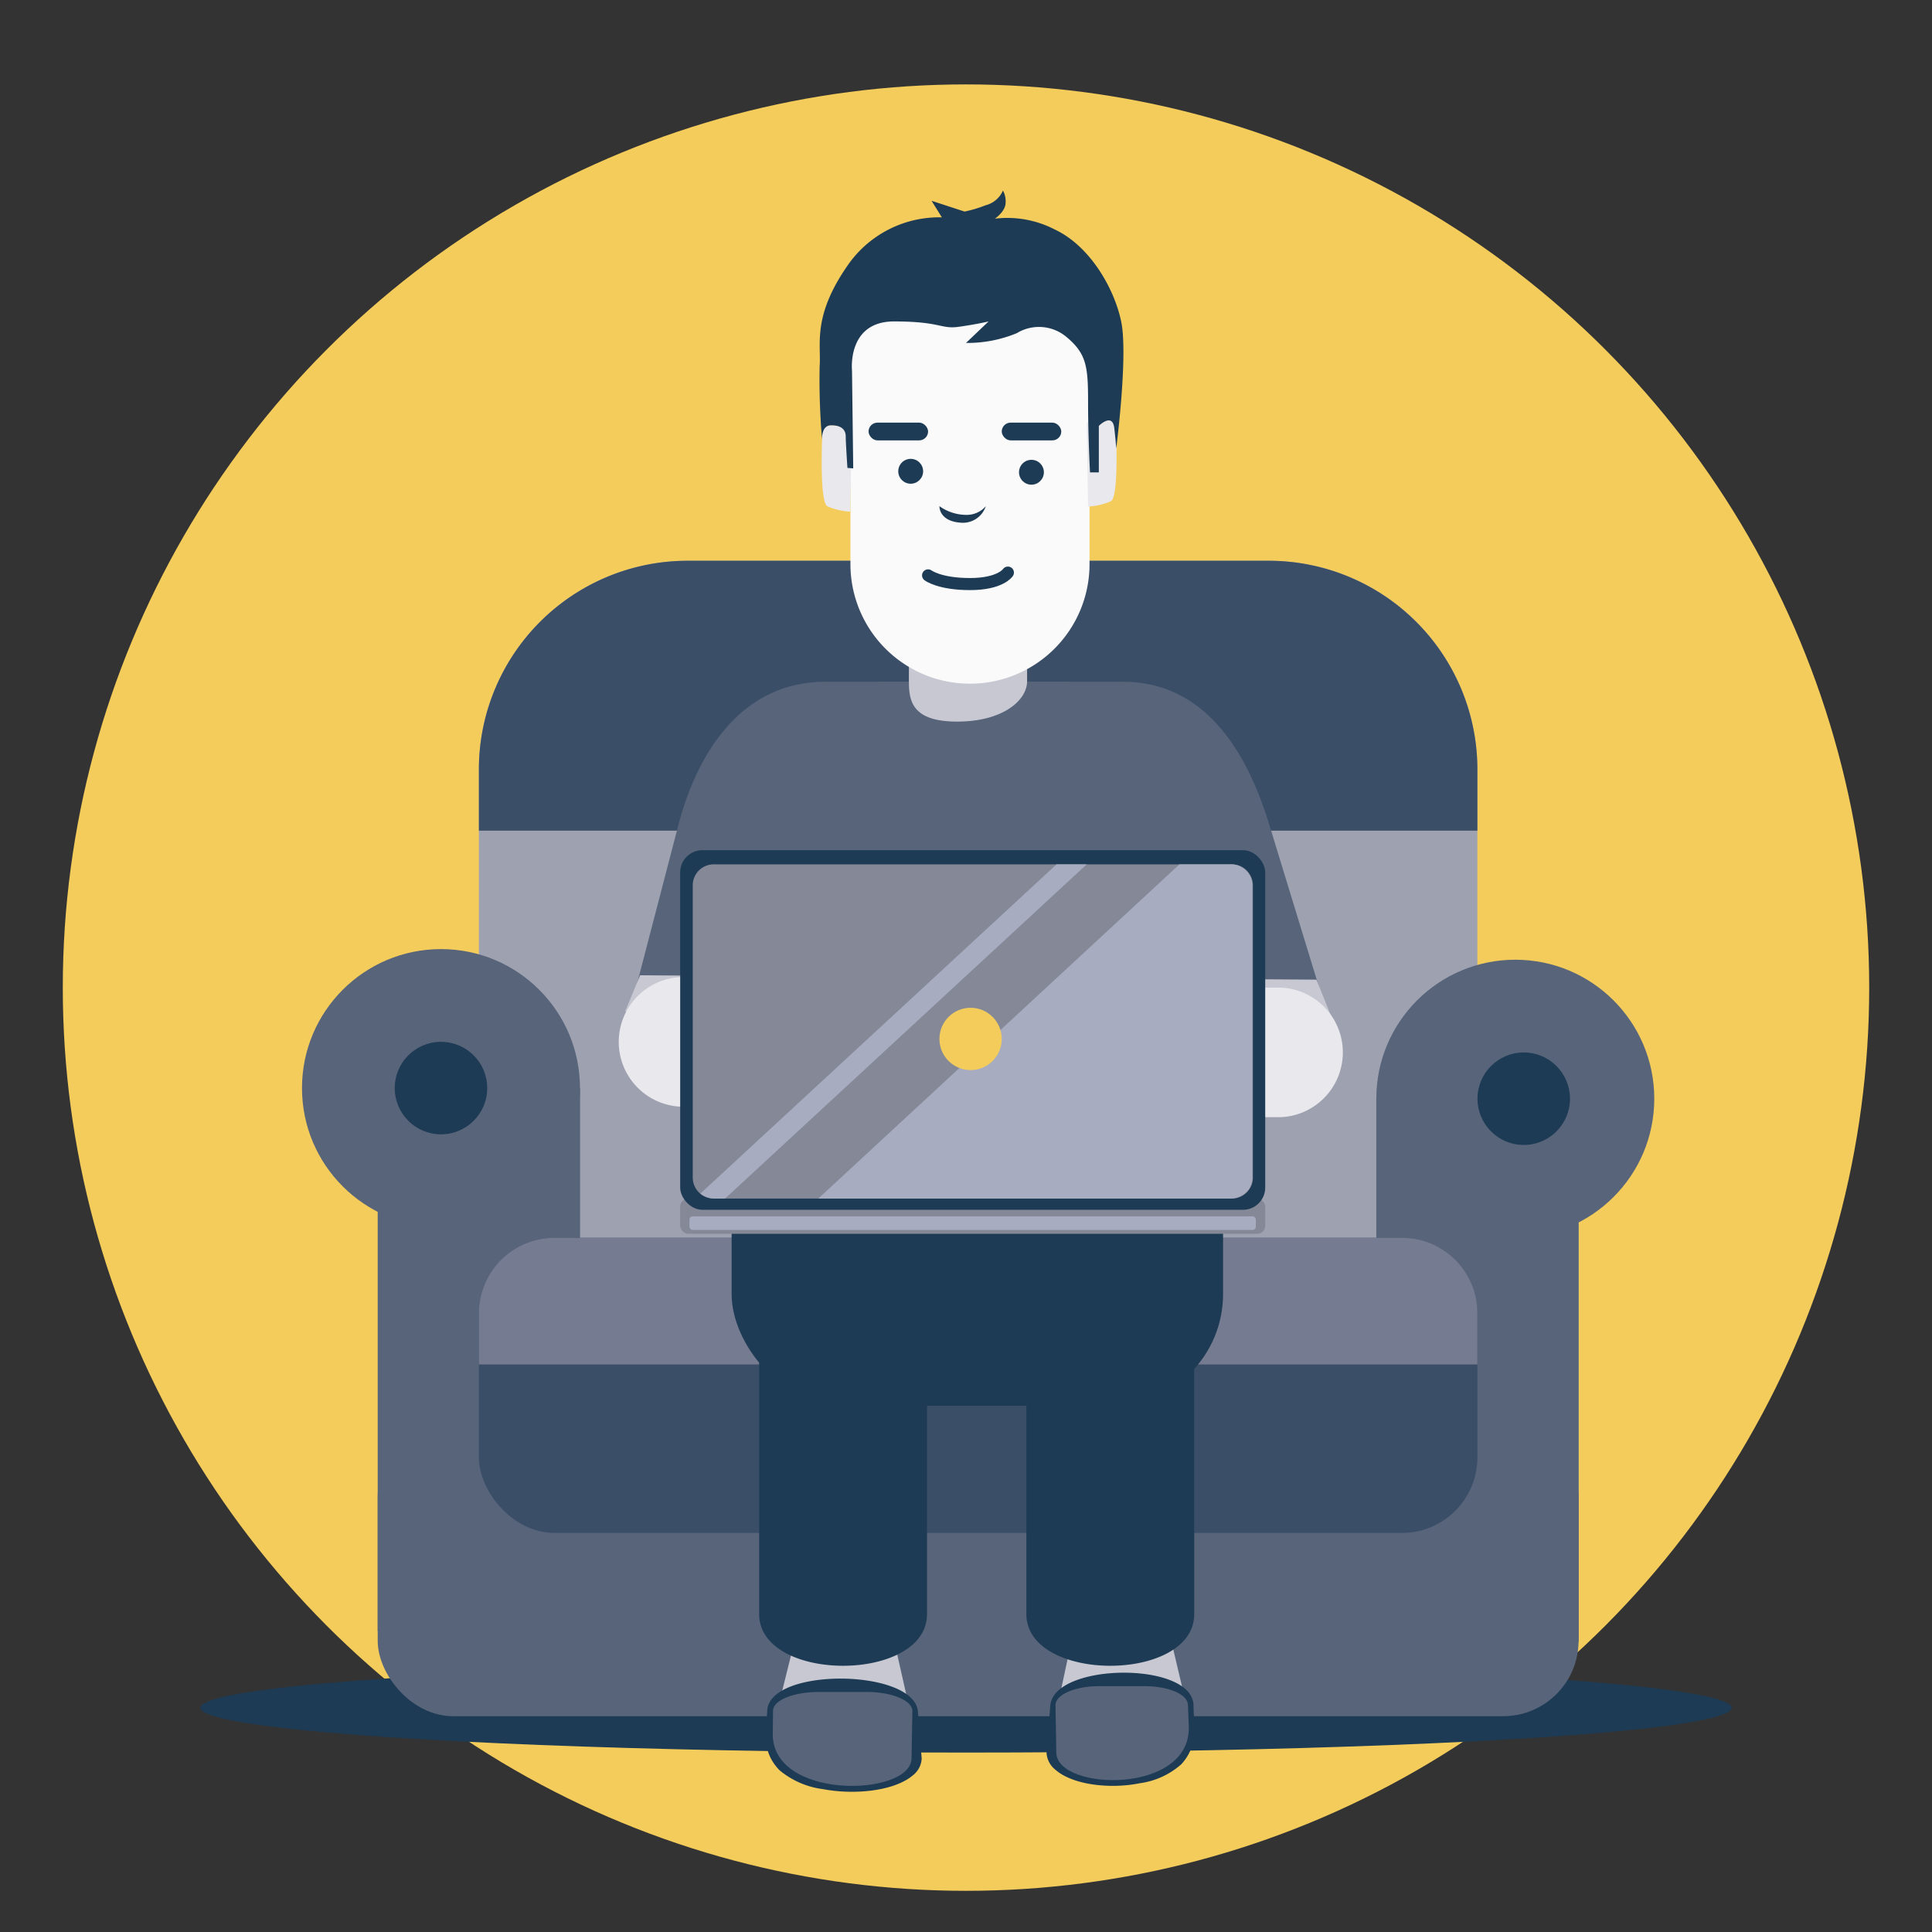 <svg xmlns="http://www.w3.org/2000/svg" viewBox="0 0 160 160"><rect x="0" y="0" width="160" height="160" fill="#333333" stroke="none"/><defs><style>.cls-1{fill:#f4cc5b;}.cls-10,.cls-2{fill:#1d3b54;}.cls-3{fill:#9da1b0;}.cls-4{fill:#3b4e67;}.cls-5,.cls-7{fill:#57647a;}.cls-6{fill:#757b90;}.cls-10,.cls-12,.cls-14,.cls-16,.cls-7,.cls-8,.cls-9{fill-rule:evenodd;}.cls-8{fill:#c7c8d2;}.cls-9{fill:#e9e8ed;}.cls-11,.cls-12{fill:#848897;}.cls-13,.cls-14{fill:#a8acc0;}.cls-15{fill:#fafafa;}.cls-16{fill:none;stroke:#1d3b54;stroke-linecap:round;stroke-miterlimit:10;}</style></defs><title>icoblock1</title><g id="Слой_1" data-name="Слой 1"><circle class="cls-1" cx="80" cy="81.79" r="74.8"/><ellipse class="cls-2" cx="80" cy="141.43" rx="63.41" ry="3.71"/><path class="cls-3" d="M56.94,46.44h48.13a17.28,17.28,0,0,1,17.28,17.28v55.36a0,0,0,0,1,0,0H39.66a0,0,0,0,1,0,0V63.73A17.28,17.28,0,0,1,56.94,46.44Z"/><path class="cls-4" d="M56.94,46.44h48.13a17.28,17.28,0,0,1,17.28,17.28v5.07a0,0,0,0,1,0,0H39.66a0,0,0,0,1,0,0V63.73A17.28,17.28,0,0,1,56.94,46.44Z"/><circle class="cls-5" cx="36.52" cy="90.11" r="11.51"/><rect class="cls-5" x="31.28" y="90.11" width="16.76" height="44.98"/><circle class="cls-5" cx="125.49" cy="90.99" r="11.51"/><rect class="cls-5" x="113.97" y="90.99" width="16.76" height="44.98" transform="translate(244.71 226.97) rotate(-180)"/><rect class="cls-5" x="31.28" y="117.69" width="99.45" height="24.44" rx="6.25" ry="6.25"/><rect class="cls-4" x="39.66" y="102.51" width="82.69" height="24.44" rx="6.25" ry="6.25"/><path class="cls-6" d="M45.9,102.51h70.2a6.25,6.25,0,0,1,6.25,6.25V113a0,0,0,0,1,0,0H39.66a0,0,0,0,1,0,0v-4.22A6.25,6.25,0,0,1,45.9,102.51Z"/><g id="Businessman"><rect class="cls-2" x="60.59" y="92.76" width="40.7" height="23.66" rx="9.26" ry="9.26"/><path class="cls-7" d="M68.32,56.46H93c6.65,0,10.19,5.56,12.09,11.75l4.7,15.36L83.08,91.75,52.21,83.57l4-15.36C57.87,61.95,61.67,56.46,68.32,56.46Z"/><polygon class="cls-7" points="72.78 56.46 88.51 56.46 84.35 71.96 77.02 72.3 72.78 56.46"/><polygon class="cls-8" points="51.77 83.77 53.01 80.77 109.02 81.13 110.31 84.33 51.77 83.77"/><path class="cls-9" d="M63.7,80.92H56.38a5.37,5.37,0,0,0,0,10.73H63.7a5.37,5.37,0,0,0,0-10.73Z"/><path class="cls-9" d="M98.75,81.79h7.32a5.37,5.37,0,0,1,0,10.73H98.75a5.37,5.37,0,0,1,0-10.73Z"/><path class="cls-8" d="M85.06,56.42V50.64c0-1.25-1.43-2.27-3.18-2.27H78.45c-1.75,0-3.18,1-3.18,2.27v5.77c0,1.6.22,3.35,4,3.35S85.06,58,85.06,56.42Z"/><path class="cls-8" d="M75.63,142.88l-1.3-5.75a2.55,2.55,0,0,0-2.6-1.95l-3.58,0a2.56,2.56,0,0,0-2.64,1.9l-1.42,5.72c-.33,1.34,1.51,4.06,5.73,4.1S75.94,144.23,75.63,142.88Z"/><path class="cls-10" d="M76.33,145.64a1.88,1.88,0,0,1-.75,1.4c-1.57,1.32-4.91,1.61-7.41,1.13a7,7,0,0,1-3.63-1.58c-1.56-1.64-1.07-3.29-1-4.91.15-3.63,12.19-3.5,12.48.07Z"/><path class="cls-7" d="M75.49,145.63l.07-3.94c0-.85-1.66-1.56-3.72-1.57l-4.05,0c-2.06,0-3.74.68-3.77,1.53L64,143.42C63.72,149.13,75.43,148.82,75.49,145.63Z"/><path class="cls-8" d="M87.44,141.95l1.23-5.75a2.45,2.45,0,0,1,2.47-1.95l3.41,0a2.46,2.46,0,0,1,2.51,1.9l1.35,5.72c.32,1.34-1.43,4.06-5.45,4.1S87.16,143.29,87.44,141.95Z"/><path class="cls-10" d="M86.67,145.15a1.91,1.91,0,0,0,.72,1.4c1.49,1.32,4.67,1.61,7,1.13a6.5,6.5,0,0,0,3.45-1.58c1.48-1.64,1-3.29,1-4.91-.14-3.63-11.59-3.5-11.86.07Z"/><path class="cls-7" d="M87.48,145.15l-.07-3.94c0-.85,1.57-1.56,3.53-1.57l3.85,0c2,0,3.55.68,3.59,1.53l.07,1.79C98.66,148.65,87.53,148.34,87.48,145.15Z"/><path class="cls-10" d="M76.77,109.5v24.17c0,5.71-13.9,5.71-13.9,0V109.5a7,7,0,1,1,13.9,0Z"/><path class="cls-10" d="M85,109.5v24.17c0,5.71,13.9,5.71,13.9,0V109.5a7,7,0,1,0-13.9,0Z"/></g><g id="Laptop"><rect class="cls-11" x="56.33" y="99.26" width="48.45" height="2.92" rx="0.67" ry="0.67"/><rect class="cls-2" x="56.33" y="70.41" width="48.45" height="29.78" rx="1.84" ry="1.84"/><path class="cls-12" d="M59.13,71.58H102a1.74,1.74,0,0,1,1.76,1.71V97.56A1.74,1.74,0,0,1,102,99.26H59.13a1.74,1.74,0,0,1-1.76-1.71V73.28A1.74,1.74,0,0,1,59.13,71.58Z"/><rect class="cls-13" x="57.1" y="100.73" width="46.9" height="1.13" rx="0.26" ry="0.26"/><path class="cls-14" d="M87.5,71.58,58,98.85l.2.14a1.94,1.94,0,0,0,1,.27h.84l.3-.27L90,71.58Zm10.18,0h4.2a1.78,1.78,0,0,1,1.84,1.71V97.56a1.68,1.68,0,0,1-.85,1.43,1.94,1.94,0,0,1-1,.27H67.77l.29-.27Z"/></g><path class="cls-15" d="M70.43,26.25h19.8a0,0,0,0,1,0,0V46.72a9.9,9.9,0,0,1-9.9,9.9h0a9.9,9.9,0,0,1-9.9-9.9V26.25A0,0,0,0,1,70.43,26.25Z"/><rect class="cls-2" x="71.93" y="35" width="4.93" height="1.47" rx="0.74" ry="0.74"/><rect class="cls-2" x="82.96" y="35" width="4.93" height="1.47" rx="0.74" ry="0.74"/><circle class="cls-2" cx="75.42" cy="39.03" r="1.03"/><circle class="cls-2" cx="85.42" cy="39.11" r="1.03"/><path class="cls-10" d="M77.8,41.92a3.87,3.87,0,0,0,2.2.72,2.09,2.09,0,0,0,1.64-.72,2,2,0,0,1-2.15,1.36C77.74,43.13,77.8,41.92,77.8,41.92Z"/><path class="cls-9" d="M68.12,35.42s-.32,6.12.4,6.51a5.41,5.41,0,0,0,1.89.44l.14-7S68.14,35,68.12,35.42Z"/><path class="cls-9" d="M92.4,35s.32,6.12-.4,6.51a5.41,5.41,0,0,1-1.89.44L90,35S92.38,34.52,92.4,35Z"/><path class="cls-10" d="M70.66,38.79l-.1-8.09s-.44-4.08,3.48-4.08,3.84.66,5.39.44,2.44-.44,2.44-.44L80,28.4a10.67,10.67,0,0,0,4.21-.81,3.53,3.53,0,0,1,4.09.3c1.69,1.4,1.81,2.47,1.81,5.42s.16,5.81.16,5.81H91V35.27s1.13-1.14,1.28.19.16,1.68.16,1.68,1-7.71.41-10.52S90.22,20.34,87.34,19a8.54,8.54,0,0,0-4.95-.89s.89-.59.89-1.33a1.83,1.83,0,0,0-.22-1A2.14,2.14,0,0,1,81.62,17a10.21,10.21,0,0,1-1.74.52l-2.73-.89L78,18a9.22,9.22,0,0,0-7.76,3.92c-3,4.28-2.22,6.58-2.36,8.42a57,57,0,0,0,.21,6.16s-.14-1.28.75-1.28,1.2.41,1.2.93.14,2.6.14,2.6Z"/><path class="cls-16" d="M76.86,47.65s.94.72,3.47.72,3.14-.95,3.14-.95"/><circle class="cls-2" cx="36.52" cy="90.11" r="3.83"/><circle class="cls-2" cx="126.19" cy="90.99" r="3.83"/><circle class="cls-1" cx="80.38" cy="86.04" r="2.58"/></g></svg>